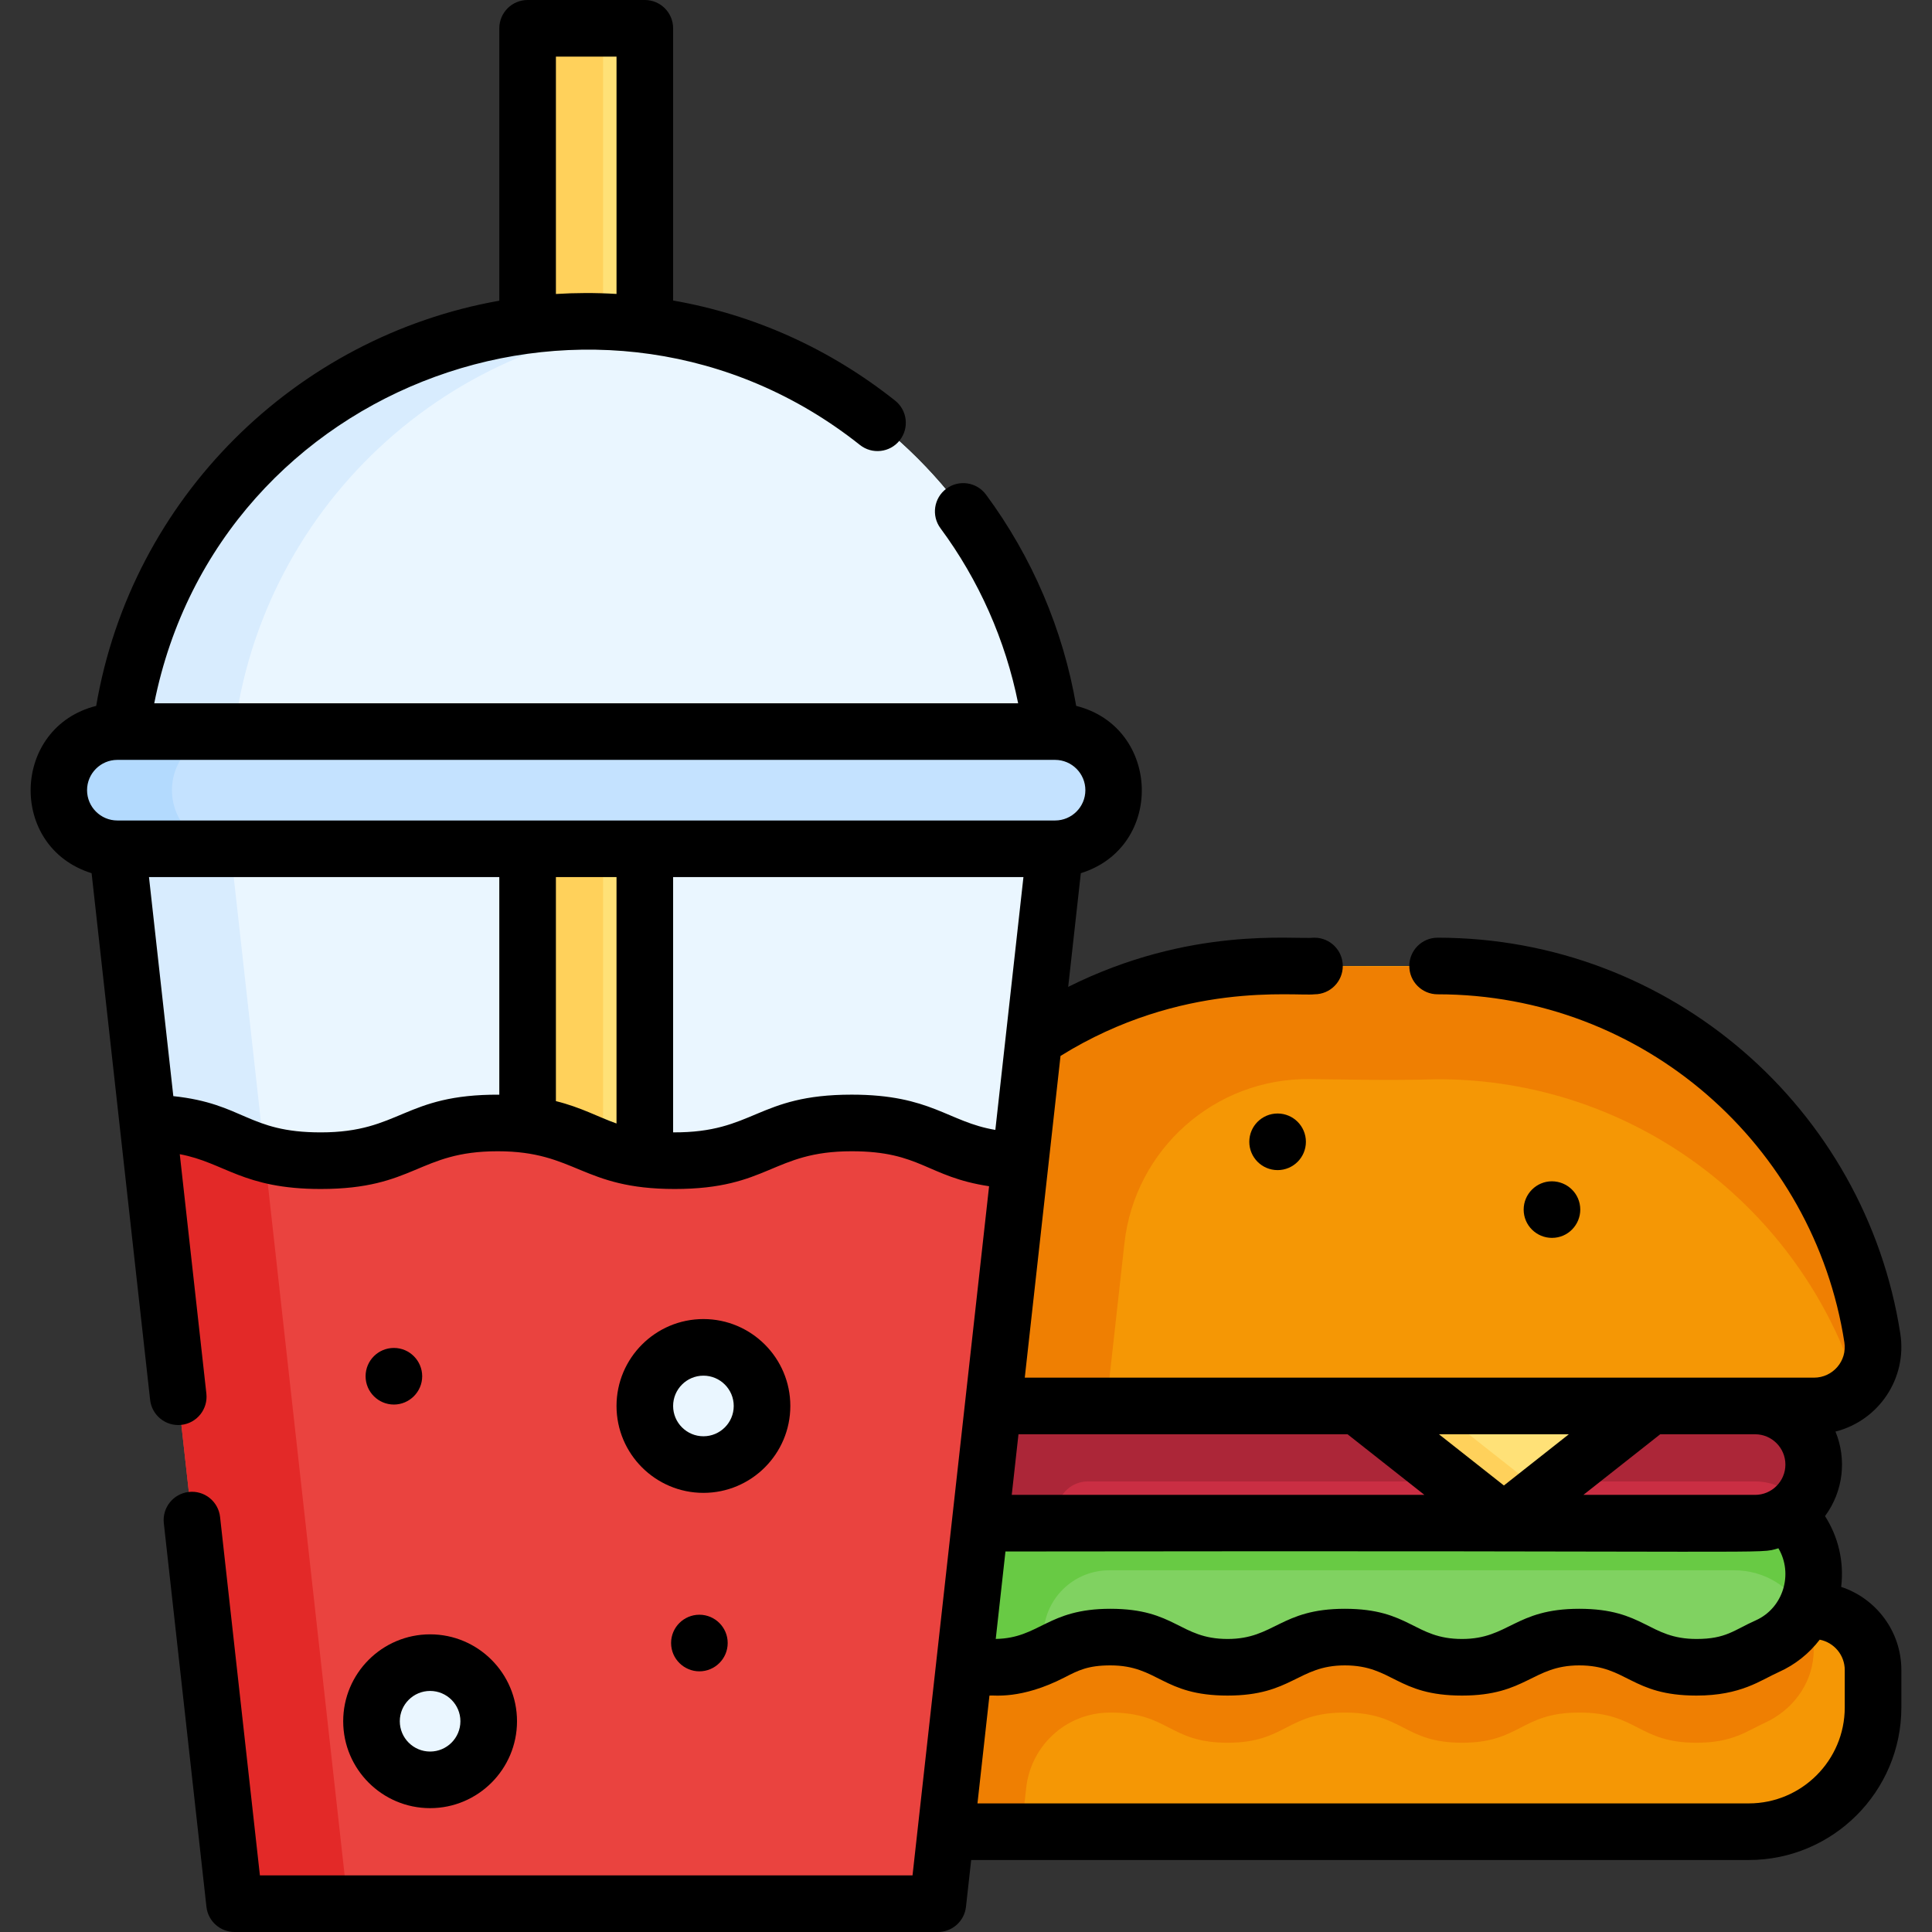 <svg id="Capa_1" enable-background="new 0 0 511.996 511.996" height="512" viewBox="0 0 511.996 511.996" width="512" xmlns="http://www.w3.org/2000/svg"><rect x="0" y="0" width="511.996" height="511.996" fill="#333333" stroke="none"/><g><g><g><g><path d="m463.439 485.416h-208.55c-18.191 0-32.937-14.746-32.937-32.937v-9.901c0-8.674 7.032-15.706 15.706-15.706h243.012c8.674 0 15.706 7.032 15.706 15.706v9.901c0 18.191-14.746 32.937-32.937 32.937z" fill="#f59705"/><path d="m477.953 426.872c-251.643.028-240.356-.069-241.815.077-7.961.765-14.186 7.468-14.186 15.629v9.901c0 18.191 14.746 32.937 32.937 32.937h15.77l1.292-11.626c1.228-11.054 10.456-19.949 22.313-19.949 15.531 0 15.531 8 31.062 8s15.531-8 31.062-8c15.532 0 15.532 8 31.064 8 15.531 0 15.531-8 31.062-8 15.533 0 15.533 8 31.067 8 9.577 0 13.25-3.041 18.299-5.373 7.062-3.262 12.115-9.94 12.706-17.696.329-4.345-.678-8.424-2.633-11.9z" fill="#ef7f02"/><path d="m244.468 436.265c5.283 2.354 8.884 5.575 18.738 5.575 15.529 0 15.529-8 31.058-8 15.531 0 15.531 8 31.062 8s15.531-8 31.062-8c15.532 0 15.532 8 31.064 8 15.531 0 15.531-8 31.062-8 15.533 0 15.533 8 31.067 8 9.857 0 13.459-3.222 18.745-5.576 7.526-3.352 12.322-10.882 12.322-19.121 0-11.599-9.403-21.001-21.001-21.001h-206.497c-11.599 0-21.001 9.403-21.001 21.001.03.101-.287 13.505 12.319 19.122z" fill="#80d261"/><path d="m459.146 396.142h-205.996c-15.122 0-25.114 15.446-19.345 29.169 2.01 4.787 5.748 8.764 10.663 10.954 5.283 2.354 8.884 5.575 18.738 5.575 5.836 0 9.478-1.13 12.576-2.54l.851-7.658c.98-8.824 8.439-15.5 17.317-15.5h165.695c7.981 0 14.921 4.452 18.475 11.008 2.115-3.923 3.001-8.541 2.278-13.246-1.588-10.326-10.804-17.762-21.252-17.762z" fill="#68ca44"/><path d="m465.116 403.655h-217.436c-8.578 0-15.531-6.954-15.531-15.531 0-8.578 6.954-15.531 15.531-15.531h217.436c8.578 0 15.531 6.953 15.531 15.531 0 8.577-6.954 15.531-15.531 15.531z" fill="#ca2e43"/><path d="m465.116 372.592h-216.991c-7.826 0-14.745 5.608-15.825 13.359-1.305 9.364 5.999 17.703 15.38 17.703h32.062l.42-3.783c.46-4.144 3.963-7.28 8.133-7.28h176.82c4.766 0 9.026 2.152 11.875 5.531 8.446-10.017 1.352-25.53-11.874-25.53z" fill="#ac2638"/><path d="m359.719 372.592 36.458-12.779 41.197 12.779-38.827 30.624z" fill="#ffe177"/><path d="m379.719 372.592 27.068-9.487-10.61-3.292-36.458 12.779 38.828 30.624 10-7.887z" fill="#ffd15b"/><path d="m380.976 255.998h-42.515c-58.27 0-106.557 42.746-115.213 98.59-1.467 9.466 5.887 18.004 15.466 18.004h242.009c9.579 0 16.933-8.538 15.466-18.004-8.656-55.844-56.942-98.59-115.213-98.59z" fill="#f59705"/><path d="m496.189 354.589c-8.656-55.845-56.943-98.59-115.213-98.59-35.651.902-50.805-2.496-75.349 4.695-12.706 3.722-25.177 9.749-36.618 18.247-.033.025-.066.049-.1.074-24.603 18.316-40.997 45.487-45.661 75.575-1.451 9.364 5.838 18.004 15.466 18.004h54.476l4.794-43.134c2.769-24.91 23.919-43.708 48.982-43.498 9.794.082 20.616.443 34.01.038 52.183 0 96.353 34.283 111.23 81.553 3.099-3.355 4.748-8.027 3.983-12.964z" fill="#ef7f02"/></g><path d="m139.821 7.5h31.062v88.214h-31.062z" fill="#ffe177"/><path d="m139.821 7.5h20v88.214h-20z" fill="#ffd15b"/><path d="m155.352 85.156c-68.621 0-124.249 55.628-124.249 124.249v15.531l8.074 72.663 106.694 62.215 124.547-52.253 9.183-82.625v-15.531c0-68.621-55.628-124.249-124.249-124.249z" fill="#eaf6ff"/><path d="m155.352 85.156c-68.621 0-124.249 55.628-124.249 124.249v15.531l8.074 72.663 106.694 62.215 124.547-52.253 9.183-82.625v-15.531c0-68.621-55.628-124.249-124.249-124.249z" fill="#eaf6ff"/><path d="m70.16 306.448-9.057-81.512v-15.531c0-63.543 47.703-115.938 109.249-123.345-4.918-.592-9.922-.904-15-.904-68.621 0-124.249 55.628-124.249 124.249v15.531l8.074 72.663 45.22 26.369z" fill="#d8ecfe"/><path d="m139.821 209.405h31.062v113.102h-31.062z" fill="#ffe177"/><path d="m139.821 209.405h20v113.102h-20z" fill="#ffd15b"/><path d="m39.177 297.599c22.362.307 22.727 9.993 45.809 9.993 23.454 0 23.454-10 46.907-10s23.453 10 46.906 10c23.456 0 23.456-10 46.912-10 22.697 0 23.432 9.363 44.707 9.969l-21.879 196.935h-186.374z" fill="#ea433f"/><g><g><g><path d="m39.177 297.599 22.989 206.897h30l-22.082-198.731c-10.067-2.822-14.741-7.944-30.907-8.166z" fill="#e32928"/></g></g></g><circle cx="186.414" cy="372.592" fill="#eaf6ff" r="15.531"/><circle cx="113.981" cy="456.144" fill="#eaf6ff" r="15.531"/><path d="m279.601 224.936h-248.498c-8.578 0-15.531-6.954-15.531-15.531 0-8.578 6.954-15.531 15.531-15.531h248.498c8.578 0 15.531 6.954 15.531 15.531 0 8.577-6.953 15.531-15.531 15.531z" fill="#c4e2ff"/><path d="m45.572 209.405c0-8.578 6.954-15.531 15.531-15.531h-30c-8.578 0-15.531 6.953-15.531 15.531s6.954 15.531 15.531 15.531h30c-8.578 0-15.531-6.954-15.531-15.531z" fill="#b3dafe"/></g></g><g><path d="m487.927 420.541c.814-6.818-.82-13.341-4.282-18.759 4.907-6.639 5.759-15.157 2.77-22.407 11.535-2.923 19.014-14.131 17.185-25.936-9.253-59.692-60.888-104.941-122.625-104.941-4.142 0-7.5 3.358-7.5 7.5s3.358 7.5 7.5 7.5c54.587 0 99.716 40.081 107.801 92.239.764 4.93-3.066 9.355-8.055 9.355h-209.149c.019-.169 6.569-59.123 9.474-85.265 32.186-19.965 62.115-15.744 67.303-16.329 4.142 0 7.5-3.358 7.5-7.5s-3.358-7.5-7.5-7.5c-5.623.523-32.975-3.101-65.269 13.03l3.348-30.126c22.262-6.924 21.214-38.712-1.23-44.338-3.455-20.18-11.686-39.498-23.909-56-2.465-3.328-7.163-4.028-10.491-1.563-3.329 2.465-4.028 7.162-1.563 10.491 10.176 13.739 17.226 29.679 20.58 46.381h-228.94c17.103-85.621 119.146-122.339 187.01-68.458 3.245 2.575 7.962 2.034 10.538-1.21 2.575-3.244 2.034-7.962-1.21-10.538-17.387-13.804-37.411-22.785-58.829-26.525v-72.142c0-4.142-3.358-7.5-7.5-7.5h-31.062c-4.142 0-7.5 3.358-7.5 7.5v72.186c-54.01 9.583-97.422 52.252-106.83 107.382-22.463 5.645-23.43 37.426-1.216 44.335l7.447 67.024 8.061 72.548c.458 4.117 4.164 7.081 8.282 6.626 4.117-.458 7.083-4.166 6.626-8.282l-7.05-63.448c11.844 2.194 16.703 9.221 37.344 9.221 24.982 0 25.837-10 46.907-10 20.77 0 22.252 10 46.906 10 24.985 0 25.84-10 46.913-10 18.303 0 19.928 6.777 36.405 9.269-2.392 21.534-18.111 163.021-20.29 182.636h-172.949l-10.555-94.991c-.458-4.117-4.164-7.086-8.282-6.626-4.117.458-7.083 4.166-6.626 8.282l11.296 101.663c.422 3.798 3.632 6.672 7.454 6.672h186.374c3.822 0 7.032-2.874 7.454-6.672l1.379-12.408h206.067c22.297 0 40.438-18.14 40.438-40.437v-9.901c-.001-10.262-6.698-18.984-15.95-22.038zm-340.606-405.541h16.062v62.896c-5.698-.337-10.828-.306-16.062.012zm317.953 414.414c-5.778 2.573-7.833 4.927-15.694 4.927-12.716 0-13.728-8-31.067-8-17.065 0-18.662 8-31.062 8-12.714 0-13.726-8-31.063-8-17.062 0-18.662 8-31.062 8-12.714 0-13.725-8-31.062-8-16.751 0-18.715 7.779-30.383 7.99l2.575-23.176c210.725-.311 199.076.758 204.837-.848 4.015 6.802 1.283 15.853-6.019 19.107zm-25.298-49.322h25.14c4.428 0 8.031 3.603 8.031 8.031s-3.603 8.031-8.031 8.031h-45.505zm-41.429 13.572-17.208-13.572h34.416zm-41.43-13.572 20.366 16.062h-109.362l1.784-16.062zm-326.014-178.718c1.681.001 247.058 0 248.498 0 4.428 0 8.031 3.603 8.031 8.031s-3.603 8.031-8.031 8.031c-76.966 0-123.853 0-248.498 0-4.428 0-8.031-3.603-8.031-8.031s3.603-8.031 8.031-8.031zm53.883 98.717c-19.292 0-20.336-7.619-39.053-9.606l-6.45-58.049h92.838v57.661c-25.367-.127-26.16 9.994-47.335 9.994zm62.335-8.288v-59.367h16.062v65.3c-4.824-1.703-9.344-4.267-16.062-5.933zm78.39-1.712c-25.171 0-25.795 10.116-47.328 9.995v-67.65h92.838l-7.446 66.998c-12.517-2.083-17.014-9.343-38.064-9.343zm263.165 162.388c0 14.026-11.411 25.437-25.438 25.437h-204.4l3.175-28.576c1.084-.184 8.292 1.177 19.957-4.833 3.569-1.838 6.148-3.167 12.094-3.167 12.714 0 13.725 8 31.062 8 17.073 0 18.647-8 31.062-8 12.714 0 13.726 8 31.063 8 17.065 0 18.662-8 31.062-8 12.715 0 13.729 8 31.067 8 11.845 0 17.015-4.095 21.797-6.225 4.364-1.944 8.059-4.931 10.866-8.589 3.775.736 6.633 4.064 6.633 8.051z"/><path d="m209.445 372.592c0-12.699-10.332-23.031-23.031-23.031-12.7 0-23.031 10.332-23.031 23.031 0 12.7 10.332 23.031 23.031 23.031 12.7.001 23.031-10.331 23.031-23.031zm-23.031 8.032c-4.428 0-8.031-3.603-8.031-8.031s3.603-8.031 8.031-8.031 8.031 3.603 8.031 8.031-3.602 8.031-8.031 8.031z"/><path d="m113.981 479.175c12.699 0 23.031-10.332 23.031-23.031s-10.332-23.031-23.031-23.031c-12.7 0-23.031 10.332-23.031 23.031s10.332 23.031 23.031 23.031zm0-31.062c4.428 0 8.031 3.603 8.031 8.031s-3.603 8.031-8.031 8.031-8.031-3.603-8.031-8.031 3.603-8.031 8.031-8.031z"/><path d="m104.384 372.218c4.103 0 7.5-3.364 7.5-7.5 0-4.026-3.257-7.502-7.505-7.502-4.119 0-7.495 3.331-7.495 7.502 0 4.163 3.397 7.5 7.5 7.5z"/><circle cx="338.574" cy="302.588" r="7.5"/><path d="m411.284 328.048c4.284 0 7.5-3.5 7.5-7.49 0-4.249-3.46-7.502-7.528-7.502-4.075 0-7.472 3.351-7.472 7.502 0 4.178 3.404 7.49 7.5 7.49z"/><path d="m185.344 427.915c-4.112 0-7.5 3.334-7.5 7.492 0 4.25 3.482 7.51 7.5 7.51 4.086 0 7.5-3.317 7.5-7.51 0-4.154-3.388-7.492-7.5-7.492z"/></g></g></svg>
